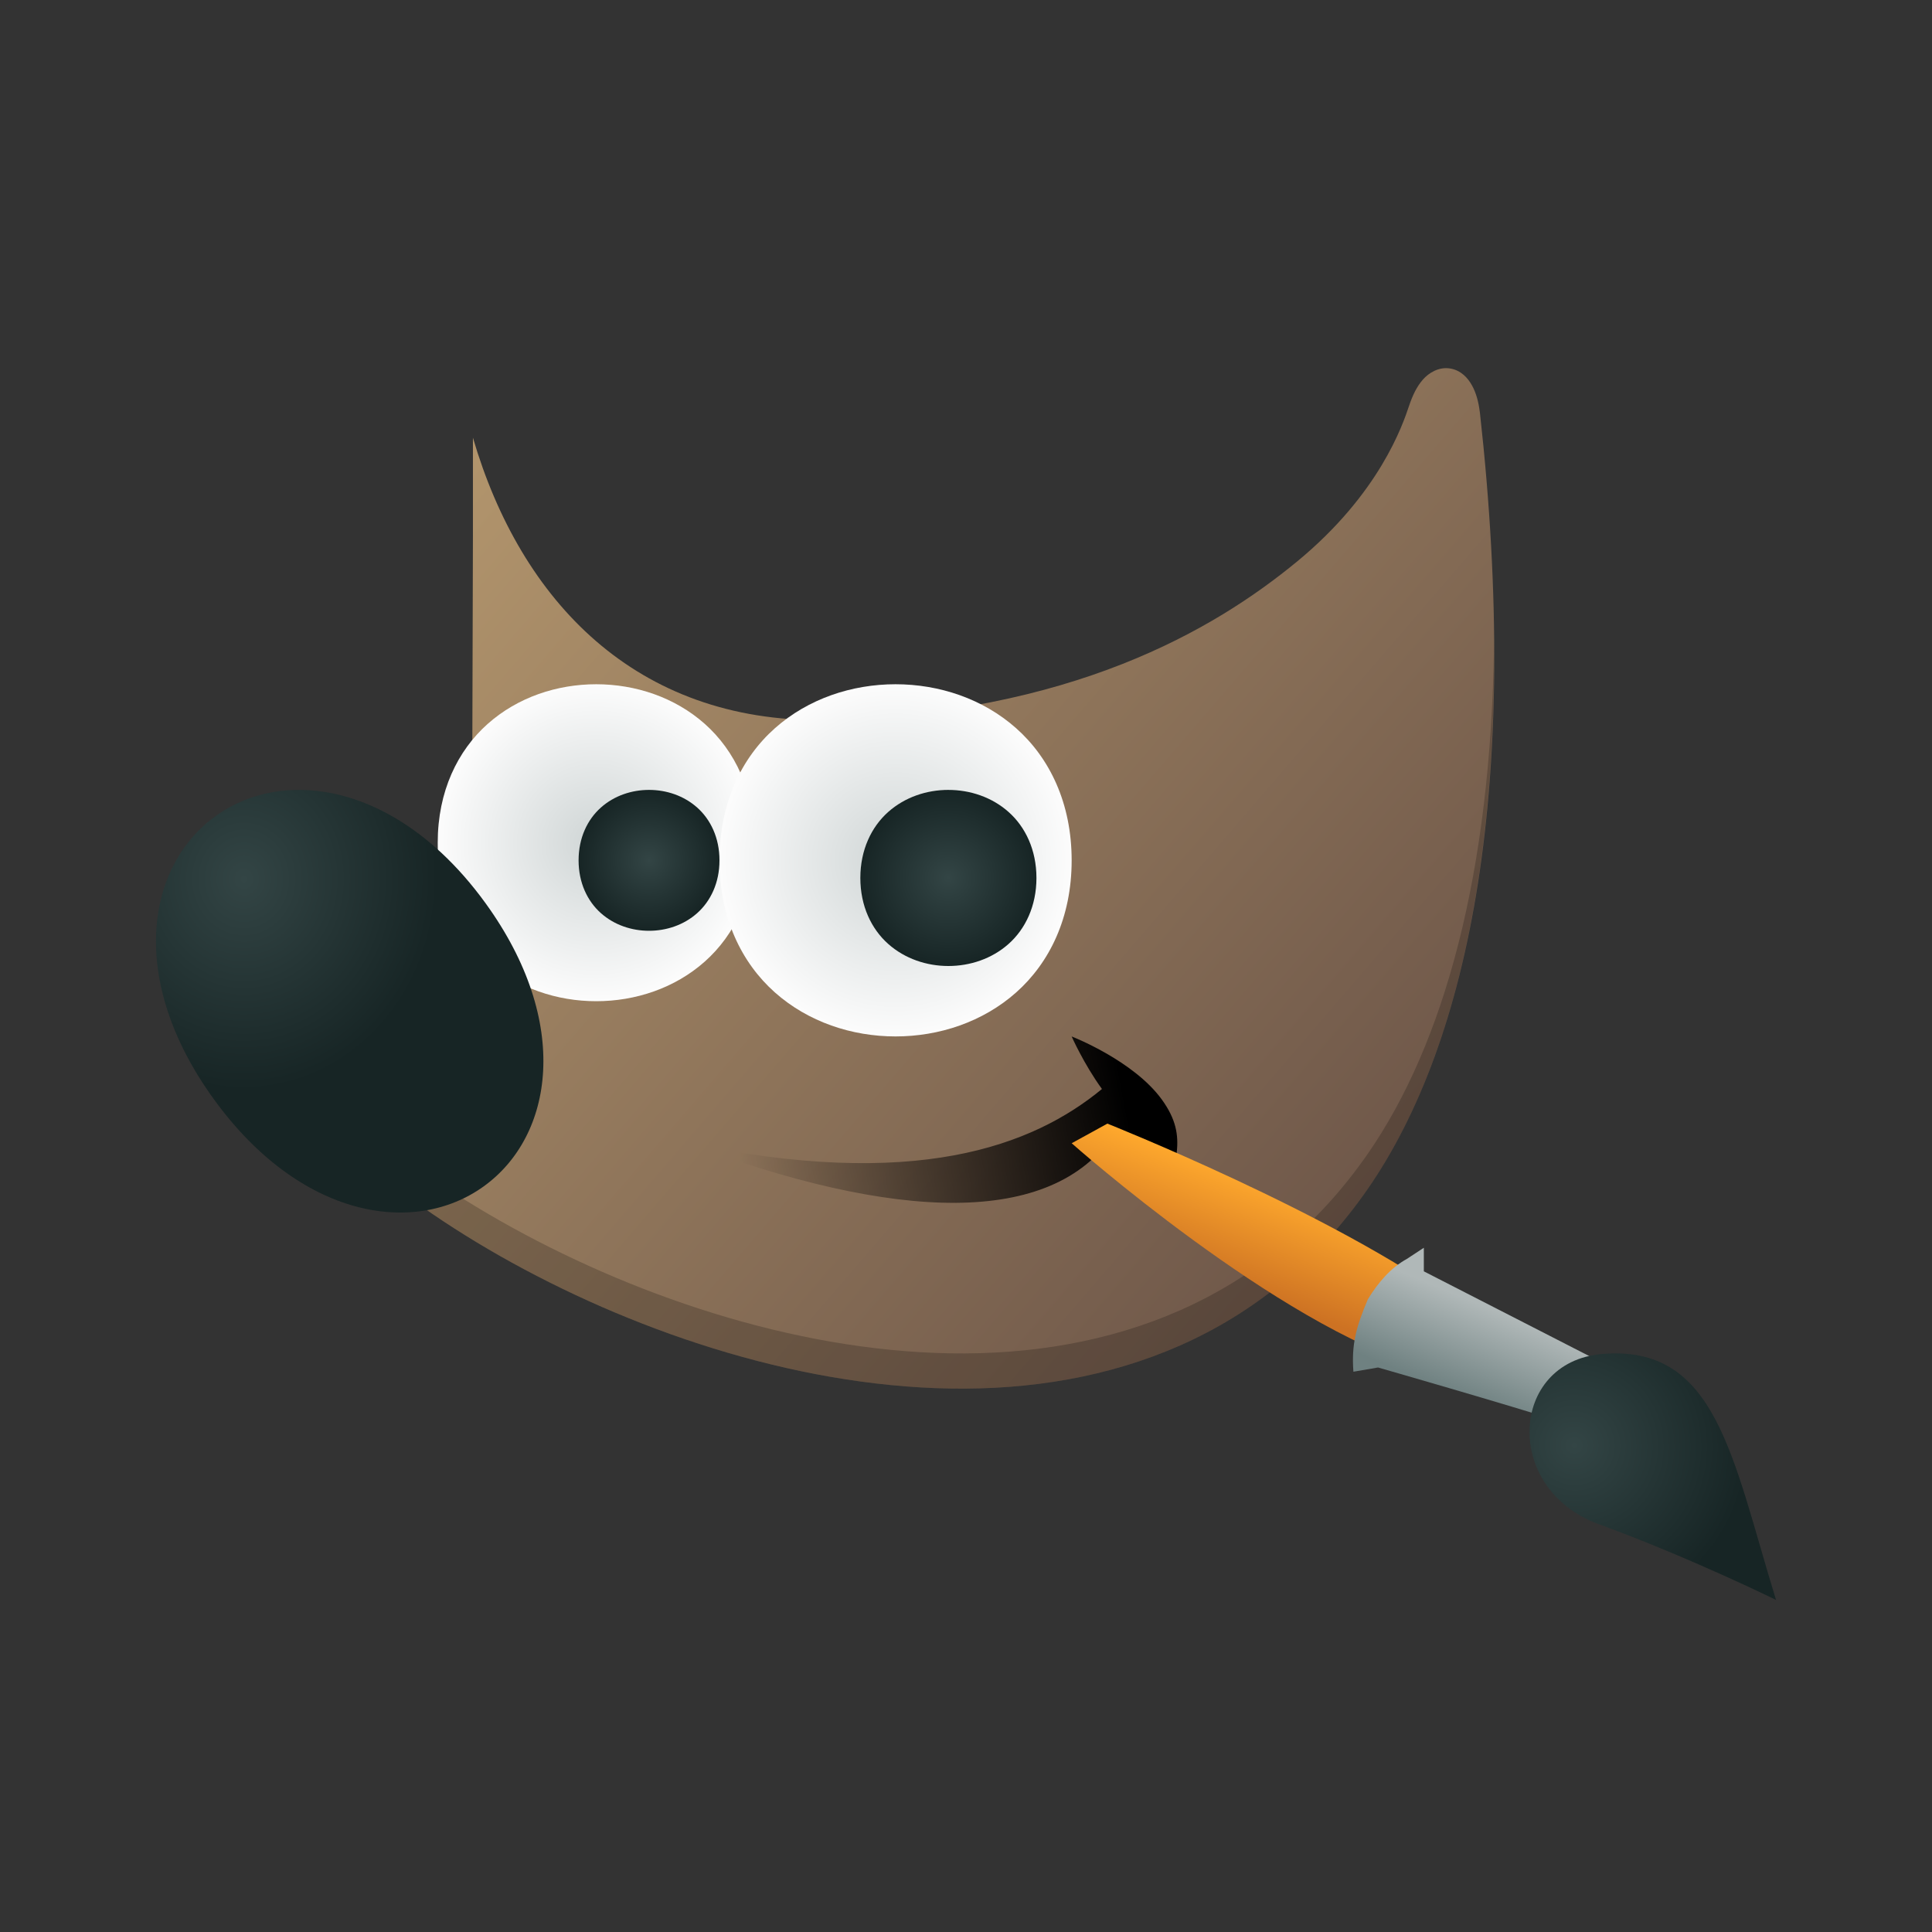 <?xml version="1.0" encoding="UTF-8" standalone="no"?>
<svg
   xmlns:dc="http://purl.org/dc/elements/1.1/"
   xmlns:cc="http://creativecommons.org/ns#"
   xmlns:rdf="http://www.w3.org/1999/02/22-rdf-syntax-ns#"
   xmlns:svg="http://www.w3.org/2000/svg"
   xmlns="http://www.w3.org/2000/svg"
   xmlns:xlink="http://www.w3.org/1999/xlink"
   xmlns:sodipodi="http://sodipodi.sourceforge.net/DTD/sodipodi-0.dtd"
   xmlns:inkscape="http://www.inkscape.org/namespaces/inkscape"
   version="1"
   width="128"
   height="128"
   id="svg74"
   sodipodi:docname="gimp.svg"
   inkscape:version="1.0.2 (e86c870879, 2021-01-15)">
  <rect width="100%" height="100%" fill="#333333" stroke="none"/>
  <sodipodi:namedview
     pagecolor="#ffffff"
     bordercolor="#666666"
     borderopacity="1"
     objecttolerance="10"
     gridtolerance="10"
     guidetolerance="10"
     inkscape:pageopacity="0"
     inkscape:pageshadow="2"
     inkscape:window-width="640"
     inkscape:window-height="480"
     id="namedview76"
     showgrid="false"
     inkscape:zoom="1"
     inkscape:cx="24"
     inkscape:cy="24"
     inkscape:current-layer="svg74" />
  <defs
     id="defs48">
    <linearGradient
       id="linearGradient4176">
      <stop
         style="stop-color:#6f8181;stop-opacity:1"
         offset="0"
         id="stop2" />
      <stop
         style="stop-color:#b0b8b8;stop-opacity:1"
         offset="1"
         id="stop4" />
    </linearGradient>
    <linearGradient
       id="linearGradient4215">
      <stop
         offset="0"
         style="stop-color:#334545;stop-opacity:1"
         id="stop7" />
      <stop
         offset="1"
         style="stop-color:#172525;stop-opacity:1"
         id="stop9" />
    </linearGradient>
    <linearGradient
       id="linearGradient4209">
      <stop
         offset="0"
         style="stop-color:#cfd5d5;stop-opacity:1"
         id="stop12" />
      <stop
         offset="1"
         style="stop-color:#fcfcfc;stop-opacity:1"
         id="stop14" />
    </linearGradient>
    <linearGradient
       id="linearGradient4349">
      <stop
         style="stop-color:#000000;stop-opacity:1;"
         offset="0"
         id="stop17" />
      <stop
         style="stop-color:#000000;stop-opacity:0;"
         offset="1"
         id="stop19" />
    </linearGradient>
    <linearGradient
       id="linearGradient4267">
      <stop
         style="stop-color:#6c5548;stop-opacity:1"
         offset="0"
         id="stop22" />
      <stop
         style="stop-color:#bb9d71;stop-opacity:1"
         offset="1"
         id="stop24" />
    </linearGradient>
    <radialGradient
       cx="15.415"
       cy="35.357"
       r="7.579"
       fx="15.415"
       fy="35.357"
       id="radialGradient6969"
       xlink:href="#linearGradient4215"
       gradientUnits="userSpaceOnUse"
       gradientTransform="matrix(-0.438,-1.424,1.449,-0.409,59.815,132.176)" />
    <linearGradient
       id="linearGradient6951">
      <stop
         style="stop-color:#ffa92d;stop-opacity:1"
         offset="0"
         id="stop28" />
      <stop
         style="stop-color:#cd7223;stop-opacity:1"
         offset="1"
         id="stop30" />
    </linearGradient>
    <linearGradient
       x1="37.018"
       y1="19.24"
       x2="30.865"
       y2="14.64"
       id="linearGradient6957"
       xlink:href="#linearGradient6951"
       gradientUnits="userSpaceOnUse"
       gradientTransform="matrix(-0.268,-0.91,0.91,-0.268,81.478,119.077)" />
    <linearGradient
       id="linearGradient6482">
      <stop
         style="stop-color:black;stop-opacity:1"
         offset="0"
         id="stop34" />
      <stop
         style="stop-color:black;stop-opacity:0"
         offset="1"
         id="stop36" />
    </linearGradient>
    <linearGradient
       x1="32.35"
       y1="28.083"
       x2="21.213"
       y2="30.293"
       id="linearGradient4351"
       xlink:href="#linearGradient6482"
       gradientUnits="userSpaceOnUse"
       gradientTransform="matrix(2.272,0,0,2.425,0.855,3.614)" />
    <linearGradient
       xlink:href="#linearGradient4267"
       id="linearGradient4273"
       x1="34.712"
       y1="34.585"
       x2="5"
       y2="9"
       gradientUnits="userSpaceOnUse"
       gradientTransform="matrix(2.333,0,0,2.333,8,5.667)" />
    <radialGradient
       xlink:href="#linearGradient4209"
       id="radialGradient4281"
       cx="22"
       cy="22"
       fx="22"
       fy="22"
       r="5"
       gradientUnits="userSpaceOnUse"
       gradientTransform="matrix(2.333,0,0,2.333,8,5.667)" />
    <radialGradient
       xlink:href="#linearGradient4209"
       id="radialGradient4289"
       cx="13.5"
       cy="21.5"
       fx="13.5"
       fy="21.5"
       r="4.5"
       gradientUnits="userSpaceOnUse"
       gradientTransform="matrix(2.333,0,0,2.333,8,5.667)" />
    <radialGradient
       xlink:href="#linearGradient4215"
       id="radialGradient4335"
       cx="3.496"
       cy="22.823"
       fx="3.496"
       fy="22.823"
       r="5.5"
       gradientTransform="matrix(2.333,0,0,2.545,8,0.152)"
       gradientUnits="userSpaceOnUse" />
    <linearGradient
       xlink:href="#linearGradient4349"
       id="linearGradient4240"
       x1="15.263"
       y1="18.832"
       x2="31"
       y2="35"
       gradientUnits="userSpaceOnUse"
       gradientTransform="translate(5.0238058e-7,-1)" />
    <radialGradient
       xlink:href="#linearGradient4215"
       id="radialGradient4282"
       cx="23.5"
       cy="22.5"
       fx="23.5"
       fy="22.5"
       r="2.5"
       gradientUnits="userSpaceOnUse"
       gradientTransform="matrix(2.333,0,0,2.333,8,5.667)" />
    <radialGradient
       xlink:href="#linearGradient4215"
       id="radialGradient4290"
       cx="14.5"
       cy="21.5"
       fx="14.5"
       fy="21.5"
       r="2.5"
       gradientUnits="userSpaceOnUse"
       gradientTransform="matrix(1.867,0,0,1.867,15.933,16.867)" />
    <linearGradient
       xlink:href="#linearGradient4176"
       id="linearGradient4182"
       x1="37.34"
       y1="35.924"
       x2="38.347"
       y2="33.509"
       gradientUnits="userSpaceOnUse"
       gradientTransform="matrix(2.333,0,0,2.333,8,8)" />
  </defs>
  <path
     style="color:#000000;font-style:normal;font-variant:normal;font-weight:normal;font-stretch:normal;font-size:medium;line-height:normal;font-family:sans-serif;text-indent:0;text-align:start;text-decoration:none;text-decoration-line:none;text-decoration-style:solid;text-decoration-color:#000000;letter-spacing:normal;word-spacing:normal;text-transform:none;writing-mode:lr-tb;direction:ltr;baseline-shift:baseline;text-anchor:start;white-space:normal;clip-rule:nonzero;display:inline;overflow:visible;visibility:visible;isolation:auto;mix-blend-mode:normal;color-interpolation:sRGB;color-interpolation-filters:linearRGB;solid-color:#000000;solid-opacity:1;fill:url(#linearGradient4273);fill-opacity:1;fill-rule:evenodd;stroke:none;stroke-width:2.333;stroke-linecap:butt;stroke-linejoin:miter;stroke-miterlimit:10;stroke-dasharray:none;stroke-dashoffset:0;stroke-opacity:1;marker:none;color-rendering:auto;image-rendering:auto;shape-rendering:auto;text-rendering:auto;enable-background:accumulate"
     d="m 96.056,24.41 c -0.734,-0.112 -1.393,0.287 -1.79,0.743 -0.396,0.455 -0.671,1.02 -0.911,1.732 -0.414,1.231 -1.936,5.801 -7.421,10.318 C 80.448,41.719 70.988,47.298 54.592,47.706 42.134,47.848 34.507,39.832 31.333,29 v 6.406 l -0.051,17.992 0.101,0.237 c 0,0 0.893,1.916 -0.051,4.498 -0.944,2.582 -4.666,5.942 -12.983,8.354 l -1.017,0.292 0.193,1.035 c 0.461,2.505 2.3,5.073 5.015,7.702 2.715,2.629 6.35,5.288 10.582,7.693 8.465,4.809 19.308,8.609 29.842,8.786 10.534,0.178 20.841,-3.38 27.661,-13.234 6.82,-9.854 10.146,-26.952 7.421,-51.446 l -0.005,-0.009 v -0.009 C 97.957,26.622 97.804,26.048 97.529,25.545 97.253,25.041 96.79,24.522 96.056,24.41 Z"
     id="path50" />
  <path
     style="color:#000000;display:inline;overflow:visible;visibility:visible;fill:url(#linearGradient4351);fill-opacity:1;fill-rule:evenodd;stroke:none;stroke-width:2.333;stroke-linecap:butt;stroke-linejoin:miter;stroke-miterlimit:10;stroke-dasharray:none;stroke-dashoffset:0;stroke-opacity:1;marker:none;marker-start:none;marker-mid:none;marker-end:none"
     d="m 45.333,75.671 c 15.313,3.268 23.111,0.238 27.674,-3.522 -1.205,-1.661 -2.008,-3.482 -2.008,-3.482 0,0 4.092,1.585 5.974,4.179 1.878,2.586 0.697,4.179 0.206,7.488 -1.094,-2.906 -3.136,-3.996 -3.412,-5.15 -4.104,6.054 -14.33,5.802 -28.435,0.488 z"
     id="path54" />
  <path
     style="color:#000000;font-style:normal;font-variant:normal;font-weight:normal;font-stretch:normal;font-size:medium;line-height:normal;font-family:sans-serif;text-indent:0;text-align:start;text-decoration:none;text-decoration-line:none;text-decoration-style:solid;text-decoration-color:#000000;letter-spacing:normal;word-spacing:normal;text-transform:none;writing-mode:lr-tb;direction:ltr;baseline-shift:baseline;text-anchor:start;white-space:normal;clip-rule:nonzero;display:inline;overflow:visible;visibility:visible;opacity:0.2;isolation:auto;mix-blend-mode:normal;color-interpolation:sRGB;color-interpolation-filters:linearRGB;solid-color:#000000;solid-opacity:1;fill:#000000;fill-opacity:1;fill-rule:evenodd;stroke:none;stroke-width:2.333;stroke-linecap:butt;stroke-linejoin:miter;stroke-miterlimit:10;stroke-dasharray:none;stroke-dashoffset:0;stroke-opacity:1;marker:none;color-rendering:auto;image-rendering:auto;shape-rendering:auto;text-rendering:auto;enable-background:accumulate"
     d="M 98.982,42.635 C 98.79,57.892 95.668,69.145 90.628,76.428 83.808,86.282 73.5,89.84 62.965,89.662 52.431,89.484 41.59,85.685 33.124,80.876 28.892,78.471 25.257,75.812 22.542,73.183 20.244,70.957 18.582,68.772 17.844,66.634 l -0.51,0.146 0.191,1.035 c 0.461,2.505 2.303,5.073 5.018,7.702 2.715,2.629 6.349,5.288 10.582,7.693 8.465,4.809 19.307,8.609 29.841,8.786 10.534,0.178 20.843,-3.38 27.663,-13.234 5.293,-7.648 8.464,-19.681 8.354,-36.126 z m -67.694,8.445 -0.005,2.32 0.1,0.237 c 0,0 0.152,0.394 0.264,0.975 0.352,-1.955 -0.264,-3.309 -0.264,-3.309 l -0.096,-0.223 z"
     id="path56" />
  <path
     d="m 94.258,90.601 2.162,-4.305 C 88.378,80.413 73.366,74.443 73.366,74.443 l -2.365,1.3 c 0,0 13.63,12.089 23.258,14.857 z"
     style="color:#000000;display:inline;overflow:visible;visibility:visible;fill:url(#linearGradient6957);fill-opacity:1;fill-rule:nonzero;stroke:none;stroke-width:5.741;stroke-linecap:round;stroke-linejoin:miter;stroke-miterlimit:4;stroke-dasharray:none;stroke-dashoffset:0;stroke-opacity:1;marker:none;marker-start:none;marker-mid:none;marker-end:none"
     id="path58" />
  <path
     d="m 94.333,82.667 -1.127,0.741 c -1.044,0.571 -1.891,1.543 -2.578,2.666 -0.786,1.847 -1.097,3.001 -0.961,4.806 L 91.3,90.6 c 0,0 8.528,2.447 12.565,3.733 L 104.338,93.424 106,90.206 94.333,84.229 Z"
     style="color:#000000;font-style:normal;font-variant:normal;font-weight:normal;font-stretch:normal;font-size:medium;line-height:normal;font-family:sans-serif;text-indent:0;text-align:start;text-decoration:none;text-decoration-line:none;text-decoration-style:solid;text-decoration-color:#000000;letter-spacing:normal;word-spacing:normal;text-transform:none;writing-mode:lr-tb;direction:ltr;baseline-shift:baseline;text-anchor:start;white-space:normal;clip-rule:nonzero;display:inline;overflow:visible;visibility:visible;isolation:auto;mix-blend-mode:normal;color-interpolation:sRGB;color-interpolation-filters:linearRGB;solid-color:#000000;solid-opacity:1;fill:url(#linearGradient4182);fill-opacity:1;fill-rule:nonzero;stroke:none;stroke-width:5.741;stroke-linecap:round;stroke-linejoin:miter;stroke-miterlimit:4;stroke-dasharray:none;stroke-dashoffset:0;stroke-opacity:1;marker:none;color-rendering:auto;image-rendering:auto;shape-rendering:auto;text-rendering:auto;enable-background:accumulate"
     id="path60" />
  <path
     d="m 117.667,106 c -2.91,-9.454 -3.942,-16.96 -11.545,-16.292 -6.128,0.538 -6.557,8.942 -0.225,11.261 6.1,2.234 11.77,5.031 11.77,5.031 z"
     style="color:#000000;display:inline;overflow:visible;visibility:visible;fill:url(#radialGradient6969);fill-opacity:1;fill-rule:nonzero;stroke:none;stroke-width:0.467;stroke-linecap:round;stroke-linejoin:miter;stroke-miterlimit:4;stroke-dasharray:none;stroke-dashoffset:0;stroke-opacity:1;marker:none;marker-start:none;marker-mid:none;marker-end:none"
     id="path62" />
  <path
     style="color:#000000;font-style:normal;font-variant:normal;font-weight:normal;font-stretch:normal;font-size:medium;line-height:normal;font-family:sans-serif;text-indent:0;text-align:start;text-decoration:none;text-decoration-line:none;text-decoration-style:solid;text-decoration-color:#000000;letter-spacing:normal;word-spacing:normal;text-transform:none;writing-mode:lr-tb;direction:ltr;baseline-shift:baseline;text-anchor:start;white-space:normal;clip-rule:nonzero;display:inline;overflow:visible;visibility:visible;isolation:auto;mix-blend-mode:normal;color-interpolation:sRGB;color-interpolation-filters:linearRGB;solid-color:#000000;solid-opacity:1;fill:url(#radialGradient4289);fill-opacity:1;fill-rule:evenodd;stroke:none;stroke-width:2.333;stroke-linecap:butt;stroke-linejoin:miter;stroke-miterlimit:10;stroke-dasharray:none;stroke-dashoffset:0;stroke-opacity:1;marker:none;color-rendering:auto;image-rendering:auto;shape-rendering:auto;text-rendering:auto;enable-background:accumulate"
     d="m 39.5,45.333 c -2.593,0 -5.2,0.858 -7.19,2.627 -1.99,1.769 -3.31,4.468 -3.31,7.873 -5.34e-4,3.404 1.32,6.104 3.31,7.873 1.99,1.769 4.597,2.627 7.19,2.627 2.593,0 5.205,-0.858 7.195,-2.627 1.99,-1.769 3.306,-4.468 3.305,-7.873 5.32e-4,-3.404 -1.315,-6.104 -3.305,-7.873 C 44.705,46.191 42.093,45.333 39.5,45.333 Z"
     id="path64" />
  <path
     style="color:#000000;display:inline;overflow:visible;visibility:visible;fill:url(#radialGradient4335);fill-opacity:1;fill-rule:evenodd;stroke:none;stroke-width:2.333;stroke-linecap:butt;stroke-linejoin:miter;stroke-miterlimit:10;stroke-dasharray:none;stroke-dashoffset:0;stroke-opacity:1;marker:none;marker-start:none;marker-mid:none;marker-end:none"
     d="m 19.903,52.334 c -0.569,-0.005 -1.128,0.035 -1.671,0.121 -1.448,0.23 -2.788,0.776 -3.943,1.608 -4.622,3.325 -5.839,10.86 -0.13,18.75 5.709,7.89 13.262,9.115 17.884,5.79 4.622,-3.325 5.844,-10.86 0.135,-18.75 -3.746,-5.178 -8.288,-7.484 -12.274,-7.519 z"
     id="path66" />
  <path
     style="color:#000000;font-style:normal;font-variant:normal;font-weight:normal;font-stretch:normal;font-size:medium;line-height:normal;font-family:sans-serif;text-indent:0;text-align:start;text-decoration:none;text-decoration-line:none;text-decoration-style:solid;text-decoration-color:#000000;letter-spacing:normal;word-spacing:normal;text-transform:none;writing-mode:lr-tb;direction:ltr;baseline-shift:baseline;text-anchor:start;white-space:normal;clip-rule:nonzero;display:inline;overflow:visible;visibility:visible;isolation:auto;mix-blend-mode:normal;color-interpolation:sRGB;color-interpolation-filters:linearRGB;solid-color:#000000;solid-opacity:1;fill:url(#radialGradient4281);fill-opacity:1;fill-rule:evenodd;stroke:none;stroke-width:2.333;stroke-linecap:butt;stroke-linejoin:miter;stroke-miterlimit:10;stroke-dasharray:none;stroke-dashoffset:0;stroke-opacity:1;marker:none;color-rendering:auto;image-rendering:auto;shape-rendering:auto;text-rendering:auto;enable-background:accumulate"
     d="m 59.331,45.333 c -2.886,0 -5.787,0.954 -7.995,2.917 -2.208,1.963 -3.669,4.955 -3.669,8.752 0,3.797 1.461,6.784 3.669,8.747 2.208,1.963 5.109,2.917 7.995,2.917 2.886,0 5.787,-0.954 7.995,-2.917 2.208,-1.963 3.674,-4.95 3.674,-8.747 0,-3.797 -1.465,-6.789 -3.674,-8.752 -2.208,-1.963 -5.109,-2.917 -7.995,-2.917 z"
     id="path68" />
  <path
     style="color:#000000;font-style:normal;font-variant:normal;font-weight:normal;font-stretch:normal;font-size:medium;line-height:normal;font-family:sans-serif;text-indent:0;text-align:start;text-decoration:none;text-decoration-line:none;text-decoration-style:solid;text-decoration-color:#000000;letter-spacing:normal;word-spacing:normal;text-transform:none;writing-mode:lr-tb;direction:ltr;baseline-shift:baseline;text-anchor:start;white-space:normal;clip-rule:nonzero;display:inline;overflow:visible;visibility:visible;isolation:auto;mix-blend-mode:normal;color-interpolation:sRGB;color-interpolation-filters:linearRGB;solid-color:#000000;solid-opacity:1;fill:url(#radialGradient4282);fill-opacity:1;fill-rule:evenodd;stroke:none;stroke-width:2.502;stroke-linecap:butt;stroke-linejoin:miter;stroke-miterlimit:10;stroke-dasharray:none;stroke-dashoffset:0;stroke-opacity:1;marker:none;color-rendering:auto;image-rendering:auto;shape-rendering:auto;text-rendering:auto;enable-background:accumulate"
     d="m 62.833,52.333 c -1.429,0 -2.874,0.473 -3.988,1.462 C 57.732,54.785 57,56.309 57,58.167 c 0,1.858 0.732,3.382 1.846,4.371 C 59.959,63.527 61.404,64 62.833,64 c 1.429,0 2.874,-0.473 3.988,-1.462 1.113,-0.99 1.846,-2.514 1.846,-4.371 0,-1.858 -0.732,-3.382 -1.846,-4.371 -1.113,-0.99 -2.558,-1.462 -3.988,-1.462 z"
     id="path70" />
  <path
     d="m 43,52.333 c -1.144,0 -2.3,0.378 -3.19,1.17 -0.891,0.792 -1.477,2.011 -1.477,3.497 0,1.486 0.586,2.705 1.477,3.497 0.891,0.792 2.047,1.17 3.19,1.17 1.144,0 2.3,-0.378 3.19,-1.17 0.891,-0.792 1.477,-2.011 1.477,-3.497 0,-1.486 -0.586,-2.705 -1.477,-3.497 C 45.3,52.711 44.144,52.333 43,52.333 Z"
     style="color:#000000;font-style:normal;font-variant:normal;font-weight:normal;font-stretch:normal;font-size:medium;line-height:normal;font-family:sans-serif;text-indent:0;text-align:start;text-decoration:none;text-decoration-line:none;text-decoration-style:solid;text-decoration-color:#000000;letter-spacing:normal;word-spacing:normal;text-transform:none;writing-mode:lr-tb;direction:ltr;baseline-shift:baseline;text-anchor:start;white-space:normal;clip-rule:nonzero;display:inline;overflow:visible;visibility:visible;isolation:auto;mix-blend-mode:normal;color-interpolation:sRGB;color-interpolation-filters:linearRGB;solid-color:#000000;solid-opacity:1;fill:url(#radialGradient4290);fill-opacity:1;fill-rule:evenodd;stroke:none;stroke-width:2.502;stroke-linecap:butt;stroke-linejoin:miter;stroke-miterlimit:10;stroke-dasharray:none;stroke-dashoffset:0;stroke-opacity:1;marker:none;color-rendering:auto;image-rendering:auto;shape-rendering:auto;text-rendering:auto;enable-background:accumulate"
     id="path72" />
</svg>
